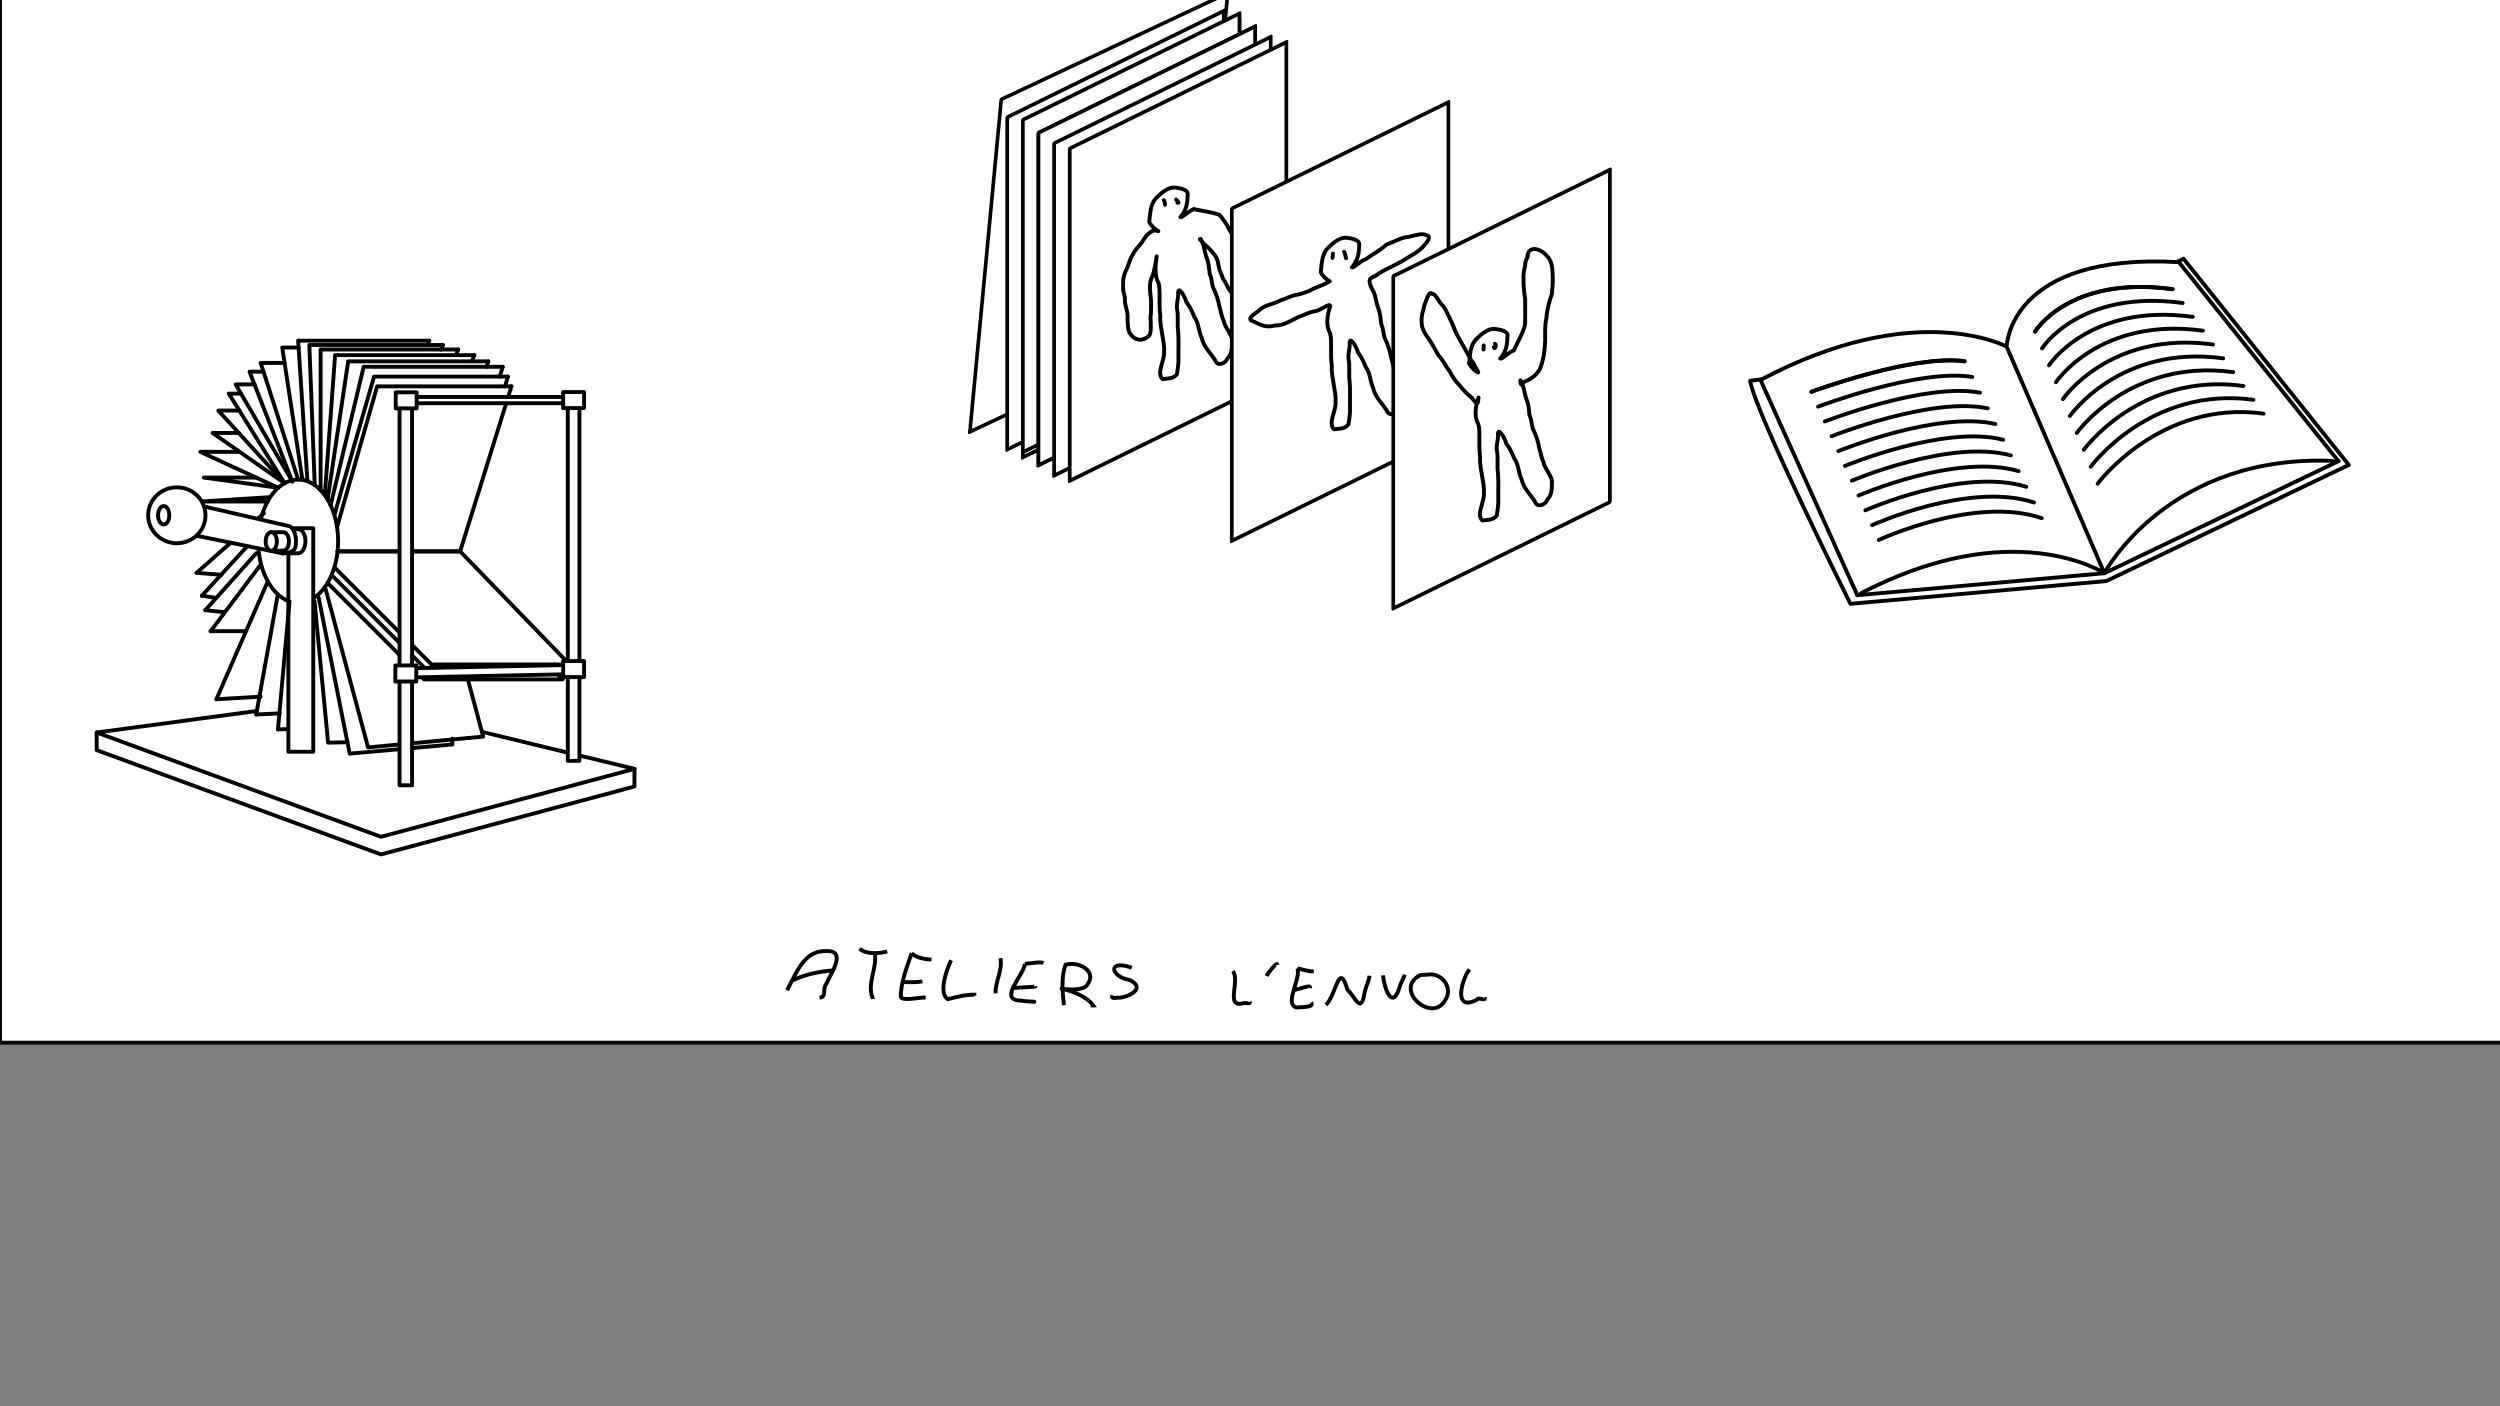 <?xml version="1.0" encoding="UTF-8" standalone="no"?>
<!-- Created with Inkscape (http://www.inkscape.org/) -->

<svg
   width="1920"
   height="1080"
   viewBox="0 0 1920 1080"
   version="1.1"
   id="svg5"
   xml:space="preserve"
   sodipodi:docname="dessins.svg"
   inkscape:version="1.2.2 (b0a8486541, 2022-12-01)"
   xmlns:inkscape="http://www.inkscape.org/namespaces/inkscape"
   xmlns:sodipodi="http://sodipodi.sourceforge.net/DTD/sodipodi-0.dtd"
   xmlns="http://www.w3.org/2000/svg"
   xmlns:svg="http://www.w3.org/2000/svg"><rect x="0" y="0" width="1920" height="1080" fill="#808080" stroke="none"/><sodipodi:namedview
     id="namedview7"
     pagecolor="#505050"
     bordercolor="#eeeeee"
     borderopacity="1"
     inkscape:showpageshadow="0"
     inkscape:pageopacity="0"
     inkscape:pagecheckerboard="0"
     inkscape:deskcolor="#505050"
     inkscape:document-units="px"
     showgrid="false"
     inkscape:zoom="0.73383573"
     inkscape:cx="1062.9082"
     inkscape:cy="278.67272"
     inkscape:window-width="1920"
     inkscape:window-height="1011"
     inkscape:window-x="0"
     inkscape:window-y="32"
     inkscape:window-maximized="1"
     inkscape:current-layer="layer1" /><defs
     id="defs2" /><g
     inkscape:label="Calque 1"
     inkscape:groupmode="layer"
     id="layer1"><rect
       style="font-variation-settings:normal;opacity:1;fill:#ffffff;fill-opacity:1;fill-rule:evenodd;stroke:#000000;stroke-width:3;stroke-linecap:round;stroke-linejoin:round;stroke-miterlimit:20;stroke-dasharray:none;stroke-dashoffset:0;stroke-opacity:1;paint-order:markers fill stroke;stop-color:#000000;stop-opacity:1"
       id="rect5921"
       width="3688.479"
       height="865.008"
       x="-0.004"
       y="-64.233" /><g
       id="g11851"
       inkscape:export-filename="calque.svg"
       inkscape:export-xdpi="2000"
       inkscape:export-ydpi="2000"><rect
         style="font-variation-settings:normal;fill:#ffffff;fill-opacity:1;fill-rule:evenodd;stroke:#000000;stroke-width:3.232;stroke-linecap:round;stroke-linejoin:round;stroke-miterlimit:20;stroke-dasharray:none;stroke-dashoffset:0;stroke-opacity:1;paint-order:markers fill stroke;stop-color:#000000"
         id="rect7472-6-1-8-7-2"
         width="192.185"
         height="256.334"
         x="897.429"
         y="459.581"
         transform="matrix(0.905,-0.425,-0.094,0.996,0,0)" /><rect
         style="font-variation-settings:normal;fill:#ffffff;fill-opacity:1;fill-rule:evenodd;stroke:#000000;stroke-width:3.167;stroke-linecap:round;stroke-linejoin:round;stroke-miterlimit:20;stroke-dasharray:none;stroke-dashoffset:0;stroke-opacity:1;paint-order:markers fill stroke;stop-color:#000000"
         id="rect7472-6-1-8-0"
         width="185.261"
         height="255.208"
         x="861.392"
         y="469.928"
         transform="matrix(0.898,-0.441,0,1,0,0)" /><rect
         style="font-variation-settings:normal;fill:#ffffff;fill-opacity:1;fill-rule:evenodd;stroke:#000000;stroke-width:3.167;stroke-linecap:round;stroke-linejoin:round;stroke-miterlimit:20;stroke-dasharray:none;stroke-dashoffset:0;stroke-opacity:1;paint-order:markers fill stroke;stop-color:#000000"
         id="rect7472-6-1-2"
         width="185.261"
         height="255.208"
         x="874.761"
         y="481.822"
         transform="matrix(0.898,-0.441,0,1,0,0)" /><rect
         style="font-variation-settings:normal;fill:#ffffff;fill-opacity:1;fill-rule:evenodd;stroke:#000000;stroke-width:3.167;stroke-linecap:round;stroke-linejoin:round;stroke-miterlimit:20;stroke-dasharray:none;stroke-dashoffset:0;stroke-opacity:1;paint-order:markers fill stroke;stop-color:#000000"
         id="rect7472-6-1-8-7"
         width="185.261"
         height="255.208"
         x="874.761"
         y="477.822"
         transform="matrix(0.898,-0.441,0,1,0,0)" /><rect
         style="font-variation-settings:normal;fill:#ffffff;fill-opacity:1;fill-rule:evenodd;stroke:#000000;stroke-width:3.167;stroke-linecap:round;stroke-linejoin:round;stroke-miterlimit:20;stroke-dasharray:none;stroke-dashoffset:0;stroke-opacity:1;paint-order:markers fill stroke;stop-color:#000000"
         id="rect7472-6-1-9"
         width="185.261"
         height="255.208"
         x="888.131"
         y="493.715"
         transform="matrix(0.898,-0.441,0,1,0,0)" /><rect
         style="font-variation-settings:normal;fill:#ffffff;fill-opacity:1;fill-rule:evenodd;stroke:#000000;stroke-width:3.167;stroke-linecap:round;stroke-linejoin:round;stroke-miterlimit:20;stroke-dasharray:none;stroke-dashoffset:0;stroke-opacity:1;paint-order:markers fill stroke;stop-color:#000000"
         id="rect7472-6-1-8"
         width="185.261"
         height="255.208"
         x="888.131"
         y="493.715"
         transform="matrix(0.898,-0.441,0,1,0,0)" /><rect
         style="font-variation-settings:normal;fill:#ffffff;fill-opacity:1;fill-rule:evenodd;stroke:#000000;stroke-width:3.167;stroke-linecap:round;stroke-linejoin:round;stroke-miterlimit:20;stroke-dasharray:none;stroke-dashoffset:0;stroke-opacity:1;paint-order:markers fill stroke;stop-color:#000000"
         id="rect7472-6-1"
         width="185.261"
         height="255.208"
         x="901.501"
         y="507.609"
         transform="matrix(0.898,-0.441,0,1,0,0)" /><rect
         style="font-variation-settings:normal;fill:#ffffff;fill-opacity:1;fill-rule:evenodd;stroke:#000000;stroke-width:3.167;stroke-linecap:round;stroke-linejoin:round;stroke-miterlimit:20;stroke-dasharray:none;stroke-dashoffset:0;stroke-opacity:1;paint-order:markers fill stroke;stop-color:#000000"
         id="rect7472-6"
         width="185.261"
         height="255.208"
         x="914.87"
         y="517.502"
         transform="matrix(0.898,-0.441,0,1,0,0)" /><g
         id="g7563"
         transform="translate(-202.488,-29.742)"
         style="stroke-width:3;stroke-dasharray:none;stroke-linejoin:round;stroke-linecap:round"><path
           style="font-variation-settings:normal;fill:none;fill-opacity:1;stroke:#000000;stroke-width:3;stroke-linecap:round;stroke-linejoin:round;stroke-miterlimit:4;stroke-dasharray:none;stroke-dashoffset:0;stroke-opacity:1;stop-color:#000000"
           d="m 1119.503,190.381 c -3.071,0.408 -9.266,7.034 -10.501,6.138 5.014,-5.736 5.432,-11.02 5.667,-17.919 0.01,-2.793 -4.513,-4.244 -9.644,-4.809 -5.131,-0.566 -9.875,3.432 -14.728,8.11 -4.777,5.407 -4.269,12.267 -5.227,18.258 1.664,3.275 4.38,5.661 6.933,7.016"
           id="path7470-0"
           sodipodi:nodetypes="ccczccc" /><path
           style="font-variation-settings:normal;opacity:1;fill:none;fill-opacity:1;stroke:#000000;stroke-width:3;stroke-linecap:round;stroke-linejoin:round;stroke-miterlimit:4;stroke-dasharray:none;stroke-dashoffset:0;stroke-opacity:1;stop-color:#000000;stop-opacity:1"
           d="m 1092.002,207.176 c -3.683,-1.49 -6.363,0.9 -8.847,3.328 -2.122,2.447 -3.49,5.472 -5.663,7.853 -2.468,2.332 -4.207,5.17 -5.725,8.163 -1.924,2.988 -2.356,6.612 -3.971,9.724 -1.549,2.89 -2.496,6.137 -2.753,9.414 0.132,3.047 -0.353,6.164 0.457,9.135 1.362,2.884 0.483,6.244 1.43,9.278 0.201,0.996 0.702,3.553 1.082,4.653 1.012,3.276 0,6.806 0.71,10.119 -0.025,1.469 0.287,4.499 1.2,6.372 1.559,2.457 3.79,4.857 6.767,5.204 3.071,0.883 5.996,-0.91 8.255,-2.717 1.488,-2.31 1.379,-5.024 1.337,-7.646 0.055,-2.205 -0.041,-4.388 -0.243,-6.564 0.723,-4.047 0.4,-8.212 0.471,-12.331 -0.413,-3.132 -0.425,-6.252 -0.865,-9.384 -0.094,-3.241 0.165,-6.867 1.779,-9.64 1.503,-2.846 3.434,-15.535 3.434,-15.535 -1.104,6.99 -1.782,14.858 1.338,20.401 0.823,2.506 0.854,6.201 0.823,10.047 -0.038,5.171 -0.092,10.346 0.576,15.256 -0.364,4.991 0.766,9.445 1.441,14.067 0.655,4.493 1.793,8.632 1.441,13.491 0.727,6.529 -6.203,16.369 -1.153,21.041 3.22,-0.466 8.561,-0.123 11.082,-3.846 0.626,-4.289 1.361,-8.565 1.153,-12.853 -0.141,-6.729 0.313,-13.671 -0.292,-20.228 -0.836,-5.596 0.411,-11.942 -0.891,-17.371 -0.319,-3.626 0.892,-7.135 0.963,-10.437 -0.793,-9.019 5.832,2.287 6.21,5.452 3.282,4.305 4.361,7.286 6.312,11.742 3.368,4.444 3.058,10.879 5.492,15.659 1.456,7.406 7.227,11.956 10.649,17.885 1.494,4.127 7.541,2.437 9.25,-2.062 3.867,-3.889 3.306,-9.231 3.528,-14.362 -1.281,-5.7 -5.754,-9.42 -6.628,-14.826 -1.793,-3.313 -1.89,-6.91 -3.163,-10.456 -0.818,-5.134 -2.636,-9.972 -4.035,-12.861 -2.28,-4.322 -1.278,-7.852 -3.458,-12.424 -0.494,-4.39 -0.557,-7.949 -2.305,-12.127 -1.904,-5.339 -1.713,-9.834 -4.611,-14.451"
           id="path7552"
           sodipodi:nodetypes="ccccccccccccccccccccccsccccccccccccccccccc" /><path
           style="font-variation-settings:normal;opacity:1;fill:none;fill-opacity:1;stroke:#000000;stroke-width:3;stroke-linecap:round;stroke-linejoin:round;stroke-miterlimit:4;stroke-dasharray:none;stroke-dashoffset:0;stroke-opacity:1;stop-color:#000000;stop-opacity:1"
           d="m 1119.503,190.381 c 6.457,1.435 13.12,2.102 19.382,4.303 2.267,2.223 3.858,5.09 5.747,7.648 1.856,3.876 3.977,7.641 6.742,10.953 1.258,2.48 2.866,4.385 3.49,7.059 0.013,3.248 1.467,6.146 2.212,9.234 0.953,3.432 2.064,6.819 2.62,10.339 1.2,3.169 1.056,6.665 2.576,9.735 0.882,2.485 1.349,5.041 1.248,7.683 -0.134,1.604 0.544,3.577 -1.142,4.587 -2.893,2.267 -6.484,0.7 -8.787,-1.674 -2.482,-2.205 -4.581,-4.761 -6.59,-7.417 -2.044,-2.657 -2.855,-6.092 -5.078,-8.628 -0.805,-2.516 -1.917,-4.655 -2.805,-6.947 -0.841,-3.164 -0.993,-6.461 -2.334,-9.483 -1.591,-2.94 -4.009,-5.418 -6.381,-7.695 -1.545,-1.632 -3.911,-3.528 -4.699,-4.7 -0.433,-0.706 -2.792,-2.186 -1.126,-2.038"
           id="path7554" /></g><path
         style="font-variation-settings:normal;vector-effect:none;fill:none;fill-opacity:1;stroke:#000000;stroke-width:3;stroke-linecap:round;stroke-linejoin:round;stroke-miterlimit:4;stroke-dasharray:none;stroke-dashoffset:0;stroke-opacity:1;-inkscape-stroke:none;stop-color:#000000"
         d="m 893.817,153.754 c 0.896,1.04 0.645,2.419 0.943,3.535"
         id="path8400" /><path
         style="font-variation-settings:normal;vector-effect:none;fill:none;fill-opacity:1;stroke:#000000;stroke-width:3;stroke-linecap:round;stroke-linejoin:round;stroke-miterlimit:4;stroke-dasharray:none;stroke-dashoffset:0;stroke-opacity:1;-inkscape-stroke:none;stop-color:#000000"
         d="m 903.198,153.243 c 0.346,0.253 3.275,3.226 1.127,2.42"
         id="path8402" /><g
         id="g8555"
         transform="translate(-20,52)"
         style="stroke-linecap:round;stroke-linejoin:round"><g
           id="g7624-6"
           transform="translate(144.474,-5.873)"
           style="opacity:1;stroke-linecap:round;stroke-linejoin:round"><rect
             style="font-variation-settings:normal;opacity:1;fill:#ffffff;fill-opacity:1;fill-rule:evenodd;stroke:#000000;stroke-width:3.167;stroke-linecap:round;stroke-linejoin:round;stroke-miterlimit:20;stroke-dasharray:none;stroke-dashoffset:0;stroke-opacity:1;paint-order:markers fill stroke;stop-color:#000000;stop-opacity:1"
             id="rect7472-2"
             width="185.261"
             height="255.208"
             x="914.869"
             y="517.502"
             transform="matrix(0.898,-0.441,0,1,0,0)" /><path
             style="font-variation-settings:normal;opacity:1;fill:none;fill-opacity:1;stroke:#000000;stroke-width:3;stroke-linecap:round;stroke-linejoin:round;stroke-miterlimit:4;stroke-dasharray:none;stroke-dashoffset:0;stroke-opacity:1;stop-color:#000000;stop-opacity:1"
             d="m 909.79,136.478 c -5.131,-0.566 -9.875,3.432 -14.728,8.11 -4.777,5.407 -4.269,12.267 -5.227,18.258 1.664,3.275 4.381,5.661 6.933,7.016 -4.887,2.973 -6.414,3.057 -12.781,5.894 -4.496,2.354 -7.057,3.302 -11.92,4.385 -4.718,0.707 -9.129,3.073 -13.712,4.72 -6.098,3.212 -11.58,2.992 -16.211,7.732 -3.482,2.745 -10.48,6.488 -3.391,8.349 4.767,2.563 9.419,4.838 15.922,2.893 6.028,0.404 11.962,-3.628 17.861,-6.393 4.447,-1.562 8.685,-3.984 13.263,-4.629 3.54,-0.176 11.544,-7.133 11.381,-3.645 -2.663,7.106 -3.341,14.974 -0.221,20.518 0.823,2.506 0.854,6.201 0.823,10.047 -0.038,5.171 -0.092,10.346 0.576,15.256 -0.364,4.991 0.766,9.445 1.441,14.067 0.656,4.493 1.793,8.632 1.441,13.491 0.727,6.529 -6.203,16.369 -1.153,21.041 3.22,-0.466 8.561,-0.123 11.082,-3.846 0.626,-4.289 1.362,-8.565 1.153,-12.853 -0.141,-6.729 0.313,-13.671 -0.292,-20.228 -0.835,-5.596 0.411,-11.942 -0.891,-17.371 -0.319,-3.626 0.892,-7.135 0.963,-10.437 -0.793,-9.019 5.832,2.287 6.21,5.452 3.282,4.305 4.361,7.286 6.312,11.742 3.368,4.444 3.058,10.879 5.492,15.659 1.456,7.406 7.227,11.956 10.649,17.885 1.494,4.127 7.541,2.437 9.25,-2.062 3.867,-3.889 3.306,-9.231 3.528,-14.362 -1.281,-5.7 -5.754,-9.42 -6.628,-14.826 -1.793,-3.313 -1.89,-6.91 -3.163,-10.456 -0.818,-5.134 -2.636,-9.972 -4.035,-12.861 -2.28,-4.322 -1.278,-7.852 -3.458,-12.424 -0.494,-4.39 -0.557,-7.949 -2.305,-12.127 -1.904,-5.339 -1.713,-9.834 -4.611,-14.451 -1.569,-3.805 -4.445,-8.302 2.176,-10.037 7.078,-5.472 15.872,-8.173 23.305,-13.122 4.504,-2.805 9.194,-5.044 12.624,-8.511 2.228,-2.535 8.201,-8.49 4.074,-9.696 -4.015,-2.211 -9.409,0.205 -14.295,1.145 -4.831,0.056 -11.407,4.034 -16.822,5.845 -5.251,4.893 -10.522,7.275 -16.138,11.418 -3.071,0.408 -9.266,7.034 -10.501,6.138 5.015,-5.736 5.432,-11.02 5.667,-17.919 0.005,-2.793 -4.513,-4.244 -9.644,-4.809 z"
             id="path7470-6"
             sodipodi:nodetypes="zcccccccccccccccsccccccccccccccccccccccccccccz" /></g><path
           style="font-variation-settings:normal;vector-effect:none;fill:none;fill-opacity:1;stroke:#000000;stroke-width:3;stroke-linecap:round;stroke-linejoin:round;stroke-miterlimit:4;stroke-dasharray:none;stroke-dashoffset:0;stroke-opacity:1;-inkscape-stroke:none;stop-color:#000000"
           d="m 1043.68,142.763 c -0.095,0.556 -0.303,2.776 -0.312,3.331"
           id="path8404" /><path
           style="font-variation-settings:normal;vector-effect:none;fill:none;fill-opacity:1;stroke:#000000;stroke-width:3;stroke-linecap:round;stroke-linejoin:round;stroke-miterlimit:4;stroke-dasharray:none;stroke-dashoffset:0;stroke-opacity:1;-inkscape-stroke:none;stop-color:#000000"
           d="m 1052.262,141.394 c 0.675,0.334 1.669,6.781 1.558,4.7"
           id="path8406" /></g><g
         id="g8563"
         transform="translate(-40,104)"
         style="stroke-linecap:round;stroke-linejoin:round"><g
           id="g7613"
           transform="translate(-166.309,-5.585)"
           style="opacity:1;stroke-linecap:round;stroke-linejoin:round"><rect
             style="font-variation-settings:normal;opacity:1;fill:#ffffff;fill-opacity:1;fill-rule:evenodd;stroke:#000000;stroke-width:3.167;stroke-linecap:round;stroke-linejoin:round;stroke-miterlimit:20;stroke-dasharray:none;stroke-dashoffset:0;stroke-opacity:1;paint-order:markers fill stroke;stop-color:#000000"
             id="rect7472-0"
             width="185.261"
             height="255.208"
             x="1421.303"
             y="740.449"
             transform="matrix(0.898,-0.441,0,1,0,0)" /><path
             style="font-variation-settings:normal;fill:none;fill-opacity:1;stroke:#000000;stroke-width:3;stroke-linecap:round;stroke-linejoin:round;stroke-miterlimit:4;stroke-dasharray:none;stroke-dashoffset:0;stroke-opacity:1;stop-color:#000000"
             d="m 1341.459,187.602 c -2.552,-1.355 -5.269,-3.741 -6.933,-7.016 0.958,-5.991 0.45,-12.851 5.227,-18.258 4.853,-4.679 9.597,-8.676 14.728,-8.11 5.131,0.566 9.654,2.016 9.644,4.809 -0.235,6.899 -0.653,12.183 -5.667,17.919 1.235,0.896 7.431,-5.73 10.501,-6.138 2.806,-6.83 7.266,-13.165 8.633,-20.475 0.182,-6.284 -0.015,-12.582 0.053,-18.869 -0.783,-5.167 -1.337,-10.285 -1.292,-15.548 -0.177,-3.572 0.314,-6.915 1.292,-10.289 -0.549,-3.45 3.327,-8.461 1.739,-7.959 1.793,-8.356 11.072,-4.283 14.817,0.331 4.425,4.106 4.447,10.903 4.605,16.553 0.235,4.327 -0.334,8.528 -0.641,12.768 -1.993,5.957 -3.884,12.178 -4.197,18.679 -1.374,5.478 -0.92,11.265 -0.949,16.956 -0.248,7.062 -1.079,13.946 -3.47,20.546 -2.048,5.653 -7.607,9.418 -12.861,11.451 -2.671,2.984 -2.486,2.237 -2.654,-1.186"
             id="path7470-0-3"
             sodipodi:nodetypes="ccczcccccccccccccscc" /><path
             style="font-variation-settings:normal;opacity:1;fill:none;fill-opacity:1;stroke:#000000;stroke-width:3;stroke-linecap:round;stroke-linejoin:round;stroke-miterlimit:4;stroke-dasharray:none;stroke-dashoffset:0;stroke-opacity:1;stop-color:#000000;stop-opacity:1"
             d="m 1341.609,187.513 c -0.964,-1.808 -4.527,-8.497 -4.107,-7.791 1.436,2.451 1.896,4.255 0.064,1.028 -2.815,-5.161 -5.514,-10.298 -8.443,-15.209 -2.472,-4.3 -5.049,-8.656 -6.897,-14.059 -1.071,-2.988 -2.428,-4.625 -2.736,-6.057 -1.392,-2.109 -2.904,-6.937 -5.404,-9.384 -2.695,-2.251 -5.199,-9.083 -7.896,-8.747 -2.775,-3.643 -5.272,8.327 -5.723,7.872 -0.876,4.598 -2.755,8.577 -2.363,13.524 -0.083,6.031 3.389,9.965 5.796,13.649 2.667,3.511 4.612,8.198 7.131,12.051 3.342,3.521 5.846,8.893 8.876,12.787 1.987,4.11 4.785,7.777 7.377,10.372 2.773,3.692 5.968,6.777 9.364,9.559 1.629,1.703 5.044,7.856 5.011,0.893 l 0.205,-1.101 c -2.654,7.115 -3.333,14.983 -0.213,20.526 0.823,2.506 0.854,6.201 0.823,10.047 -0.038,5.171 -0.092,10.346 0.576,15.256 -0.364,4.991 0.766,9.445 1.441,14.067 0.655,4.493 1.793,8.632 1.441,13.491 0.727,6.529 -6.203,16.369 -1.153,21.041 3.22,-0.466 8.561,-0.123 11.082,-3.846 0.626,-4.289 1.361,-8.565 1.153,-12.853 -0.141,-6.729 0.313,-13.671 -0.292,-20.228 -0.836,-5.596 0.411,-11.942 -0.891,-17.371 -0.319,-3.626 0.892,-7.135 0.963,-10.437 -0.793,-9.019 5.832,2.287 6.21,5.452 3.282,4.306 4.361,7.286 6.312,11.742 3.368,4.444 3.058,10.879 5.492,15.659 1.456,7.406 7.227,11.956 10.649,17.885 1.494,4.127 7.541,2.437 9.25,-2.062 3.867,-3.889 3.306,-9.231 3.528,-14.362 -1.281,-5.7 -5.754,-9.42 -6.628,-14.826 -1.793,-3.313 -1.89,-6.91 -3.163,-10.456 -0.818,-5.134 -2.636,-9.972 -4.035,-12.861 -2.28,-4.322 -1.278,-7.852 -3.458,-12.424 -0.494,-4.39 -0.557,-7.949 -2.305,-12.127 -1.904,-5.339 -1.713,-9.834 -4.611,-14.451"
             id="path7556"
             sodipodi:nodetypes="ccccccccccccccccccccsccccccccccccccccccc" /></g><path
           style="font-variation-settings:normal;vector-effect:none;fill:none;fill-opacity:1;stroke:#000000;stroke-width:3;stroke-linecap:round;stroke-linejoin:round;stroke-miterlimit:4;stroke-dasharray:none;stroke-dashoffset:0;stroke-opacity:1;-inkscape-stroke:none;stop-color:#000000"
           d="m 1179.516,161.27 c -0.051,0.518 -0.164,2.59 -0.17,3.109"
           id="path8408" /><path
           style="font-variation-settings:normal;vector-effect:none;fill:none;fill-opacity:1;stroke:#000000;stroke-width:3;stroke-linecap:round;stroke-linejoin:round;stroke-miterlimit:4;stroke-dasharray:none;stroke-dashoffset:0;stroke-opacity:1;-inkscape-stroke:none;stop-color:#000000"
           d="m 1188.149,159.967 c 1.479,0.728 -0.247,5.107 -0.881,2.73"
           id="path8410" /></g></g><g
       id="g11822"
       inkscape:export-filename="muto.svg"
       inkscape:export-xdpi="2000"
       inkscape:export-ydpi="2000"><path
         style="font-variation-settings:normal;fill:#ffffff;fill-opacity:1;stroke:#000000;stroke-width:3;stroke-linecap:round;stroke-linejoin:round;stroke-miterlimit:4;stroke-dasharray:none;stroke-dashoffset:0;stroke-opacity:1;paint-order:markers fill stroke;stop-color:#000000"
         d="m 74.258,562.563 v 13.543 l 218.326,80.099 194.69,-52.167 v -13.543"
         id="path4299-2"
         sodipodi:nodetypes="ccccc" /><path
         style="font-variation-settings:normal;opacity:1;fill:#ffffff;fill-opacity:1;stroke:#000000;stroke-width:3;stroke-linecap:round;stroke-linejoin:round;stroke-miterlimit:4;stroke-dasharray:none;stroke-dashoffset:0;stroke-opacity:1;paint-order:markers fill stroke;stop-color:#000000;stop-opacity:1"
         d="M 197.252,546.026 74.258,562.563 292.585,642.662 487.274,590.495 370.101,562.039"
         id="path4299"
         sodipodi:nodetypes="ccccc" /><ellipse
         style="font-variation-settings:normal;opacity:1;fill:none;fill-opacity:1;fill-rule:evenodd;stroke:#000000;stroke-width:3;stroke-linecap:round;stroke-linejoin:round;stroke-miterlimit:4;stroke-dasharray:none;stroke-dashoffset:0;stroke-opacity:1;paint-order:markers fill stroke;stop-color:#000000;stop-opacity:1"
         id="path417"
         cx="228.974"
         cy="415.652"
         rx="30.709"
         ry="47.367" /><path
         style="font-variation-settings:normal;opacity:1;fill:none;fill-opacity:1;stroke:#000000;stroke-width:3;stroke-linecap:round;stroke-linejoin:round;stroke-miterlimit:4;stroke-dasharray:none;stroke-dashoffset:0;stroke-opacity:1;paint-order:markers fill stroke;stop-color:#000000;stop-opacity:1"
         d="M 258.864,404.786 289.636,296.721 H 392.793"
         id="path419" /><path
         style="font-variation-settings:normal;opacity:1;fill:none;fill-opacity:1;stroke:#000000;stroke-width:3;stroke-linecap:round;stroke-linejoin:round;stroke-miterlimit:4;stroke-dasharray:none;stroke-dashoffset:0;stroke-opacity:1;paint-order:markers fill stroke;stop-color:#000000;stop-opacity:1"
         d="m 257.364,394.246 c 0,-1.87 29.925,-105.02 29.925,-105.02 h 102.75"
         id="path3155" /><path
         style="font-variation-settings:normal;opacity:1;fill:none;fill-opacity:1;stroke:#000000;stroke-width:3;stroke-linecap:round;stroke-linejoin:round;stroke-miterlimit:4;stroke-dasharray:none;stroke-dashoffset:0;stroke-opacity:1;paint-order:markers fill stroke;stop-color:#000000;stop-opacity:1"
         d="M 253.919,388.025 279.291,281.711 h 106.764"
         id="path3157" /><path
         style="font-variation-settings:normal;opacity:1;fill:none;fill-opacity:1;stroke:#000000;stroke-width:3;stroke-linecap:round;stroke-linejoin:round;stroke-miterlimit:4;stroke-dasharray:none;stroke-dashoffset:0;stroke-opacity:1;paint-order:markers fill stroke;stop-color:#000000;stop-opacity:1"
         d="m 249.45,380.35 7.915,-107.612 h 106.895"
         id="path3159" /><path
         style="font-variation-settings:normal;opacity:1;fill:none;fill-opacity:1;stroke:#000000;stroke-width:3;stroke-linecap:round;stroke-linejoin:round;stroke-miterlimit:4;stroke-dasharray:none;stroke-dashoffset:0;stroke-opacity:1;paint-order:markers fill stroke;stop-color:#000000;stop-opacity:1"
         d="M 251.61,383.643 267.386,277.522 H 375.013"
         id="path3161" /><path
         style="font-variation-settings:normal;opacity:1;fill:none;fill-opacity:1;stroke:#000000;stroke-width:3;stroke-linecap:round;stroke-linejoin:round;stroke-miterlimit:4;stroke-dasharray:none;stroke-dashoffset:0;stroke-opacity:1;paint-order:markers fill stroke;stop-color:#000000;stop-opacity:1"
         d="M 246.233,376.473 V 268.414 h 105.663"
         id="path3163" /><path
         style="font-variation-settings:normal;opacity:1;fill:none;fill-opacity:1;stroke:#000000;stroke-width:3;stroke-linecap:round;stroke-linejoin:round;stroke-miterlimit:4;stroke-dasharray:none;stroke-dashoffset:0;stroke-opacity:1;paint-order:markers fill stroke;stop-color:#000000;stop-opacity:1"
         d="M 241.715,372.554 237.571,264.965 H 340.102"
         id="path3165" /><path
         style="font-variation-settings:normal;opacity:1;fill:none;fill-opacity:1;stroke:#000000;stroke-width:3;stroke-linecap:round;stroke-linejoin:round;stroke-miterlimit:4;stroke-dasharray:none;stroke-dashoffset:0;stroke-opacity:1;paint-order:markers fill stroke;stop-color:#000000;stop-opacity:1"
         d="m 236.071,369.019 -7.097,-107.394 h 100.664"
         id="path3167" /><path
         style="font-variation-settings:normal;opacity:1;fill:none;fill-opacity:1;stroke:#000000;stroke-width:3;stroke-linecap:round;stroke-linejoin:round;stroke-miterlimit:4;stroke-dasharray:none;stroke-dashoffset:0;stroke-opacity:1;paint-order:markers fill stroke;stop-color:#000000;stop-opacity:1"
         d="M 232.28,368.56 216.755,266.914 h 12.569"
         id="path3169" /><path
         style="font-variation-settings:normal;opacity:1;fill:none;fill-opacity:1;stroke:#000000;stroke-width:3;stroke-linecap:round;stroke-linejoin:round;stroke-miterlimit:4;stroke-dasharray:none;stroke-dashoffset:0;stroke-opacity:1;paint-order:markers fill stroke;stop-color:#000000;stop-opacity:1"
         d="M 228.974,368.285 200.199,278.721 h 18.359"
         id="path3171" /><path
         style="font-variation-settings:normal;opacity:1;fill:none;fill-opacity:1;stroke:#000000;stroke-width:3;stroke-linecap:round;stroke-linejoin:round;stroke-miterlimit:4;stroke-dasharray:none;stroke-dashoffset:0;stroke-opacity:1;paint-order:markers fill stroke;stop-color:#000000;stop-opacity:1"
         d="M 224.517,369.785 191.645,285.476 H 202.37"
         id="path3173" /><path
         style="font-variation-settings:normal;opacity:1;fill:none;fill-opacity:1;stroke:#000000;stroke-width:3;stroke-linecap:round;stroke-linejoin:round;stroke-miterlimit:4;stroke-dasharray:none;stroke-dashoffset:0;stroke-opacity:1;paint-order:markers fill stroke;stop-color:#000000;stop-opacity:1"
         d="M 224.517,369.785 180.96,295.221 h 14.485"
         id="path3175" /><path
         style="font-variation-settings:normal;opacity:1;fill:none;fill-opacity:1;stroke:#000000;stroke-width:3;stroke-linecap:round;stroke-linejoin:round;stroke-miterlimit:4;stroke-dasharray:none;stroke-dashoffset:0;stroke-opacity:1;paint-order:markers fill stroke;stop-color:#000000;stop-opacity:1"
         d="m 218.564,371.09 -42.864,-68.809 h 9.385"
         id="path3177" /><path
         style="font-variation-settings:normal;opacity:1;fill:none;fill-opacity:1;stroke:#000000;stroke-width:3;stroke-linecap:round;stroke-linejoin:round;stroke-miterlimit:4;stroke-dasharray:none;stroke-dashoffset:0;stroke-opacity:1;paint-order:markers fill stroke;stop-color:#000000;stop-opacity:1"
         d="m 218.564,371.09 -50.897,-55.768 h 16.156"
         id="path3179" /><path
         style="font-variation-settings:normal;opacity:1;fill:none;fill-opacity:1;stroke:#000000;stroke-width:3;stroke-linecap:round;stroke-linejoin:round;stroke-miterlimit:4;stroke-dasharray:none;stroke-dashoffset:0;stroke-opacity:1;paint-order:markers fill stroke;stop-color:#000000;stop-opacity:1"
         d="m 218.564,371.09 -55.289,-38.587 h 20.072"
         id="path3181" /><path
         style="font-variation-settings:normal;opacity:1;fill:none;fill-opacity:1;stroke:#000000;stroke-width:3;stroke-linecap:round;stroke-linejoin:round;stroke-miterlimit:4;stroke-dasharray:none;stroke-dashoffset:0;stroke-opacity:1;paint-order:markers fill stroke;stop-color:#000000;stop-opacity:1"
         d="M 213.655,374.6 153.817,347.006 H 184.055"
         id="path3183" /><path
         style="font-variation-settings:normal;opacity:1;fill:none;fill-opacity:1;stroke:#000000;stroke-width:3;stroke-linecap:round;stroke-linejoin:round;stroke-miterlimit:4;stroke-dasharray:none;stroke-dashoffset:0;stroke-opacity:1;paint-order:markers fill stroke;stop-color:#000000;stop-opacity:1"
         d="m 213.655,374.6 -57.11,-7.815 h 40.163"
         id="path3185" /><path
         style="font-variation-settings:normal;opacity:1;fill:none;fill-opacity:1;stroke:#000000;stroke-width:3;stroke-linecap:round;stroke-linejoin:round;stroke-miterlimit:4;stroke-dasharray:none;stroke-dashoffset:0;stroke-opacity:1;paint-order:markers fill stroke;stop-color:#000000;stop-opacity:1"
         d="m 206.745,381.85 -51.698,3.293 h 50.437"
         id="path3187" /><path
         style="font-variation-settings:normal;opacity:1;fill:none;fill-opacity:1;stroke:#000000;stroke-width:3;stroke-linecap:round;stroke-linejoin:round;stroke-miterlimit:4;stroke-dasharray:none;stroke-dashoffset:0;stroke-opacity:1;paint-order:markers fill stroke;stop-color:#000000;stop-opacity:1"
         d="m 257.364,436.269 74.055,74.055 h 106.045 l -84.07,-86.875 h -94.131"
         id="path3189" /><path
         style="font-variation-settings:normal;opacity:1;fill:none;fill-opacity:1;stroke:#000000;stroke-width:3;stroke-linecap:round;stroke-linejoin:round;stroke-miterlimit:4;stroke-dasharray:none;stroke-dashoffset:0;stroke-opacity:1;paint-order:markers fill stroke;stop-color:#000000;stop-opacity:1"
         d="m 255.864,442.759 72.97,72.97 h 99.867 l -3.12,-5.404"
         id="path3191" /><path
         style="font-variation-settings:normal;opacity:1;fill:none;fill-opacity:1;stroke:#000000;stroke-width:3;stroke-linecap:round;stroke-linejoin:round;stroke-miterlimit:4;stroke-dasharray:none;stroke-dashoffset:0;stroke-opacity:1;paint-order:markers fill stroke;stop-color:#000000;stop-opacity:1"
         d="m 251.582,447.709 74.076,74.076 h 106.479 l -6.056,-6.056"
         id="path3193" /><path
         style="font-variation-settings:normal;opacity:1;fill:none;fill-opacity:1;stroke:#000000;stroke-width:3;stroke-linecap:round;stroke-linejoin:round;stroke-miterlimit:4;stroke-dasharray:none;stroke-dashoffset:0;stroke-opacity:1;paint-order:markers fill stroke;stop-color:#000000;stop-opacity:1"
         d="m 250.082,452.407 32.579,121.586 88.42,-8.298 -11.766,-43.911"
         id="path3195" /><path
         style="font-variation-settings:normal;opacity:1;fill:none;fill-opacity:1;stroke:#000000;stroke-width:3;stroke-linecap:round;stroke-linejoin:round;stroke-miterlimit:4;stroke-dasharray:none;stroke-dashoffset:0;stroke-opacity:1;paint-order:markers fill stroke;stop-color:#000000;stop-opacity:1"
         d="m 244.733,459.003 23.819,119.78 78.863,-7.044 v -4.455"
         id="path3197" /><path
         style="font-variation-settings:normal;opacity:1;fill:none;fill-opacity:1;stroke:#000000;stroke-width:3;stroke-linecap:round;stroke-linejoin:round;stroke-miterlimit:4;stroke-dasharray:none;stroke-dashoffset:0;stroke-opacity:1;paint-order:markers fill stroke;stop-color:#000000;stop-opacity:1"
         d="M 392.793,296.721 353.395,423.45 H 259.265"
         id="path3199" /><path
         style="font-variation-settings:normal;opacity:1;fill:none;fill-opacity:1;stroke:#000000;stroke-width:3;stroke-linecap:round;stroke-linejoin:round;stroke-miterlimit:4;stroke-dasharray:none;stroke-dashoffset:0;stroke-opacity:1;paint-order:markers fill stroke;stop-color:#000000;stop-opacity:1"
         d="m 390.04,289.226 -2.138,7.495"
         id="path3201" /><path
         style="font-variation-settings:normal;opacity:1;fill:none;fill-opacity:1;stroke:#000000;stroke-width:3;stroke-linecap:round;stroke-linejoin:round;stroke-miterlimit:4;stroke-dasharray:none;stroke-dashoffset:0;stroke-opacity:1;paint-order:markers fill stroke;stop-color:#000000;stop-opacity:1"
         d="m 386.056,281.711 -2.235,7.515"
         id="path3203" /><path
         style="font-variation-settings:normal;opacity:1;fill:none;fill-opacity:1;stroke:#000000;stroke-width:3;stroke-linecap:round;stroke-linejoin:round;stroke-miterlimit:4;stroke-dasharray:none;stroke-dashoffset:0;stroke-opacity:1;paint-order:markers fill stroke;stop-color:#000000;stop-opacity:1"
         d="m 375.013,277.522 -1.231,4.189"
         id="path3205" /><path
         style="font-variation-settings:normal;opacity:1;fill:none;fill-opacity:1;stroke:#000000;stroke-width:3;stroke-linecap:round;stroke-linejoin:round;stroke-miterlimit:4;stroke-dasharray:none;stroke-dashoffset:0;stroke-opacity:1;paint-order:markers fill stroke;stop-color:#000000;stop-opacity:1"
         d="m 364.259,272.738 -1.923,4.784"
         id="path3207" /><path
         style="font-variation-settings:normal;opacity:1;fill:none;fill-opacity:1;stroke:#000000;stroke-width:3;stroke-linecap:round;stroke-linejoin:round;stroke-miterlimit:4;stroke-dasharray:none;stroke-dashoffset:0;stroke-opacity:1;paint-order:markers fill stroke;stop-color:#000000;stop-opacity:1"
         d="m 351.895,268.414 -1.923,4.325"
         id="path3209" /><path
         style="font-variation-settings:normal;opacity:1;fill:none;fill-opacity:1;stroke:#000000;stroke-width:3;stroke-linecap:round;stroke-linejoin:round;stroke-miterlimit:4;stroke-dasharray:none;stroke-dashoffset:0;stroke-opacity:1;paint-order:markers fill stroke;stop-color:#000000;stop-opacity:1"
         d="m 340.102,264.965 -1.299,3.449"
         id="path3211" /><path
         style="font-variation-settings:normal;opacity:1;fill:none;fill-opacity:1;stroke:#000000;stroke-width:3;stroke-linecap:round;stroke-linejoin:round;stroke-miterlimit:4;stroke-dasharray:none;stroke-dashoffset:0;stroke-opacity:1;paint-order:markers fill stroke;stop-color:#000000;stop-opacity:1"
         d="m 329.639,261.625 -1.168,3.34"
         id="path3213" /><rect
         style="font-variation-settings:normal;opacity:1;fill:#ffffff;fill-opacity:1;fill-rule:evenodd;stroke:#000000;stroke-width:3;stroke-linecap:round;stroke-linejoin:round;stroke-miterlimit:20;stroke-dasharray:none;stroke-dashoffset:0;stroke-opacity:1;paint-order:markers fill stroke;stop-color:#000000;stop-opacity:1"
         id="rect4216"
         width="9.607"
         height="298.239"
         x="306.854"
         y="304.858" /><rect
         style="font-variation-settings:normal;opacity:1;fill:#ffffff;fill-opacity:1;fill-rule:evenodd;stroke:#000000;stroke-width:3;stroke-linecap:round;stroke-linejoin:round;stroke-miterlimit:20;stroke-dasharray:none;stroke-dashoffset:0;stroke-opacity:1;paint-order:markers fill stroke;stop-color:#000000;stop-opacity:1"
         id="rect4220"
         width="128.555"
         height="4.815"
         x="316.462"
         y="304.858" /><rect
         style="font-variation-settings:normal;opacity:1;fill:#ffffff;fill-opacity:1;fill-rule:evenodd;stroke:#000000;stroke-width:3;stroke-linecap:round;stroke-linejoin:round;stroke-miterlimit:20;stroke-dasharray:none;stroke-dashoffset:0;stroke-opacity:1;paint-order:markers fill stroke;stop-color:#000000;stop-opacity:1"
         id="rect4218"
         width="8.955"
         height="279.481"
         x="436.063"
         y="304.858" /><rect
         style="font-variation-settings:normal;opacity:1;fill:#ffffff;fill-opacity:1;fill-rule:evenodd;stroke:#000000;stroke-width:3;stroke-linecap:round;stroke-linejoin:round;stroke-miterlimit:20;stroke-dasharray:none;stroke-dashoffset:0;stroke-opacity:1;paint-order:markers fill stroke;stop-color:#000000;stop-opacity:1"
         id="rect4222"
         width="140.195"
         height="7.069"
         x="305.925"
         y="519.871"
         transform="matrix(1,-0.021,0,1,0,0)" /><rect
         style="font-variation-settings:normal;opacity:1;fill:#ffffff;fill-opacity:1;fill-rule:evenodd;stroke:#000000;stroke-width:3;stroke-linecap:round;stroke-linejoin:round;stroke-miterlimit:20;stroke-dasharray:none;stroke-dashoffset:0;stroke-opacity:1;paint-order:markers fill stroke;stop-color:#000000;stop-opacity:1"
         id="rect4224"
         width="16.064"
         height="12.335"
         x="303.923"
         y="301.298" /><rect
         style="font-variation-settings:normal;opacity:1;fill:#ffffff;fill-opacity:1;fill-rule:evenodd;stroke:#000000;stroke-width:3;stroke-linecap:round;stroke-linejoin:round;stroke-miterlimit:20;stroke-dasharray:none;stroke-dashoffset:0;stroke-opacity:1;paint-order:markers fill stroke;stop-color:#000000"
         id="rect4224-7"
         width="16.064"
         height="12.335"
         x="432.508"
         y="301.098" /><rect
         style="font-variation-settings:normal;opacity:1;fill:#ffffff;fill-opacity:1;fill-rule:evenodd;stroke:#000000;stroke-width:3;stroke-linecap:round;stroke-linejoin:round;stroke-miterlimit:20;stroke-dasharray:none;stroke-dashoffset:0;stroke-opacity:1;paint-order:markers fill stroke;stop-color:#000000"
         id="rect4224-5"
         width="16.064"
         height="12.335"
         x="303.626"
         y="511.061" /><rect
         style="font-variation-settings:normal;opacity:1;fill:#ffffff;fill-opacity:1;fill-rule:evenodd;stroke:#000000;stroke-width:3;stroke-linecap:round;stroke-linejoin:round;stroke-miterlimit:20;stroke-dasharray:none;stroke-dashoffset:0;stroke-opacity:1;paint-order:markers fill stroke;stop-color:#000000"
         id="rect4224-7-3"
         width="16.064"
         height="12.335"
         x="432.508"
         y="507.672" /><rect
         style="font-variation-settings:normal;opacity:1;fill:#ffffff;fill-opacity:1;fill-rule:evenodd;stroke:#000000;stroke-width:3;stroke-linecap:round;stroke-linejoin:round;stroke-miterlimit:20;stroke-dasharray:none;stroke-dashoffset:0;stroke-opacity:1;paint-order:markers fill stroke;stop-color:#000000;stop-opacity:1"
         id="rect4297"
         width="19.097"
         height="171.678"
         x="221.474"
         y="405.66" /><path
         id="path417-3"
         style="opacity:1;fill:#ffffff;fill-rule:evenodd;stroke:#000000;stroke-width:3;stroke-linecap:round;stroke-linejoin:round;stroke-dasharray:none;paint-order:markers fill stroke;stop-color:#000000"
         d="m 216.974,406.385 h 12 c 3.091,-1e-5 5.597,4.149 5.597,9.267 0,5.118 -2.506,9.267 -5.597,9.267 h -12"
         sodipodi:nodetypes="ccscc" /><ellipse
         style="font-variation-settings:normal;opacity:1;fill:#ffffff;fill-opacity:1;fill-rule:evenodd;stroke:#000000;stroke-width:3;stroke-linecap:round;stroke-linejoin:round;stroke-miterlimit:4;stroke-dasharray:none;stroke-dashoffset:0;stroke-opacity:1;paint-order:markers fill stroke;stop-color:#000000"
         id="path417-3-6"
         cx="216.974"
         cy="415.652"
         rx="5.597"
         ry="9.267" /><path
         style="font-variation-settings:normal;opacity:1;fill:none;fill-opacity:1;stroke:#000000;stroke-width:3;stroke-linecap:round;stroke-linejoin:round;stroke-miterlimit:4;stroke-dasharray:none;stroke-dashoffset:0;stroke-opacity:1;paint-order:markers fill stroke;stop-color:#000000;stop-opacity:1"
         d="m 202.739,394.136 -51.739,45.805"
         id="path5754" /><path
         style="font-variation-settings:normal;opacity:1;fill:none;fill-opacity:1;stroke:#000000;stroke-width:3;stroke-linecap:round;stroke-linejoin:round;stroke-miterlimit:4;stroke-dasharray:none;stroke-dashoffset:0;stroke-opacity:1;paint-order:markers fill stroke;stop-color:#000000;stop-opacity:1"
         d="m 198.699,409.888 -43.653,47.614"
         id="path5756" /><path
         style="font-variation-settings:normal;opacity:1;fill:none;fill-opacity:1;stroke:#000000;stroke-width:3;stroke-linecap:round;stroke-linejoin:round;stroke-miterlimit:4;stroke-dasharray:none;stroke-dashoffset:0;stroke-opacity:1;paint-order:markers fill stroke;stop-color:#000000;stop-opacity:1"
         d="m 200.199,433.696 -38.424,51.051"
         id="path5758" /><path
         style="font-variation-settings:normal;opacity:1;fill:none;fill-opacity:1;stroke:#000000;stroke-width:3;stroke-linecap:round;stroke-linejoin:round;stroke-miterlimit:4;stroke-dasharray:none;stroke-dashoffset:0;stroke-opacity:1;paint-order:markers fill stroke;stop-color:#000000;stop-opacity:1"
         d="m 196.765,424.95 -39.091,43.668"
         id="path5760" /><path
         style="font-variation-settings:normal;opacity:1;fill:none;fill-opacity:1;stroke:#000000;stroke-width:3;stroke-linecap:round;stroke-linejoin:round;stroke-miterlimit:4;stroke-dasharray:none;stroke-dashoffset:0;stroke-opacity:1;paint-order:markers fill stroke;stop-color:#000000;stop-opacity:1"
         d="m 205.545,446.784 -39.378,90.25"
         id="path5762" /><path
         style="font-variation-settings:normal;opacity:1;fill:none;fill-opacity:1;stroke:#000000;stroke-width:3;stroke-linecap:round;stroke-linejoin:round;stroke-miterlimit:4;stroke-dasharray:none;stroke-dashoffset:0;stroke-opacity:1;paint-order:markers fill stroke;stop-color:#000000;stop-opacity:1"
         d="m 213.203,457.503 -16.437,91.225"
         id="path5764" /><path
         style="font-variation-settings:normal;opacity:1;fill:none;fill-opacity:1;stroke:#000000;stroke-width:3;stroke-linecap:round;stroke-linejoin:round;stroke-miterlimit:4;stroke-dasharray:none;stroke-dashoffset:0;stroke-opacity:1;paint-order:markers fill stroke;stop-color:#000000;stop-opacity:1"
         d="M 222.351,461.904 213.459,560.156"
         id="path5766" /><path
         style="font-variation-settings:normal;opacity:1;fill:none;fill-opacity:1;stroke:#000000;stroke-width:3;stroke-linecap:round;stroke-linejoin:round;stroke-miterlimit:4;stroke-dasharray:none;stroke-dashoffset:0;stroke-opacity:1;paint-order:markers fill stroke;stop-color:#000000;stop-opacity:1"
         d="m 241.571,461.774 10.395,108.579 14.844,-0.325"
         id="path5768" /><path
         style="font-variation-settings:normal;opacity:1;fill:none;fill-opacity:1;stroke:#000000;stroke-width:3;stroke-linecap:round;stroke-linejoin:round;stroke-miterlimit:4;stroke-dasharray:none;stroke-dashoffset:0;stroke-opacity:1;paint-order:markers fill stroke;stop-color:#000000;stop-opacity:1"
         d="m 213.459,560.156 7.015,-0.168"
         id="path5770" /><path
         style="font-variation-settings:normal;opacity:1;fill:none;fill-opacity:1;stroke:#000000;stroke-width:3;stroke-linecap:round;stroke-linejoin:round;stroke-miterlimit:4;stroke-dasharray:none;stroke-dashoffset:0;stroke-opacity:1;paint-order:markers fill stroke;stop-color:#000000;stop-opacity:1"
         d="m 196.765,548.728 17.937,-0.853"
         id="path5772" /><path
         style="font-variation-settings:normal;opacity:1;fill:none;fill-opacity:1;stroke:#000000;stroke-width:3;stroke-linecap:round;stroke-linejoin:round;stroke-miterlimit:4;stroke-dasharray:none;stroke-dashoffset:0;stroke-opacity:1;paint-order:markers fill stroke;stop-color:#000000;stop-opacity:1"
         d="m 166.167,537.033 34.032,-1.992"
         id="path5774" /><path
         style="font-variation-settings:normal;opacity:1;fill:none;fill-opacity:1;stroke:#000000;stroke-width:3;stroke-linecap:round;stroke-linejoin:round;stroke-miterlimit:4;stroke-dasharray:none;stroke-dashoffset:0;stroke-opacity:1;paint-order:markers fill stroke;stop-color:#000000;stop-opacity:1"
         d="m 161.776,484.747 h 26.35"
         id="path5795" /><path
         style="font-variation-settings:normal;opacity:1;fill:none;fill-opacity:1;stroke:#000000;stroke-width:3;stroke-linecap:round;stroke-linejoin:round;stroke-miterlimit:4;stroke-dasharray:none;stroke-dashoffset:0;stroke-opacity:1;paint-order:markers fill stroke;stop-color:#000000;stop-opacity:1"
         d="m 157.675,468.618 14.409,1.5"
         id="path5797" /><path
         style="font-variation-settings:normal;opacity:1;fill:none;fill-opacity:1;stroke:#000000;stroke-width:3;stroke-linecap:round;stroke-linejoin:round;stroke-miterlimit:4;stroke-dasharray:none;stroke-dashoffset:0;stroke-opacity:1;paint-order:markers fill stroke;stop-color:#000000;stop-opacity:1"
         d="m 155.047,457.503 9.832,1.5"
         id="path5799" /><path
         style="font-variation-settings:normal;opacity:1;fill:none;fill-opacity:1;stroke:#000000;stroke-width:3;stroke-linecap:round;stroke-linejoin:round;stroke-miterlimit:4;stroke-dasharray:none;stroke-dashoffset:0;stroke-opacity:1;paint-order:markers fill stroke;stop-color:#000000;stop-opacity:1"
         d="m 151,439.941 19.105,1.5"
         id="path5801" /><path
         id="path417-3-6-5"
         style="opacity:1;fill:#ffffff;fill-rule:evenodd;stroke:#000000;stroke-width:3;stroke-linecap:round;stroke-linejoin:round;stroke-dasharray:none;paint-order:markers fill stroke;stop-color:#000000"
         d="m 221.847,404.029 c 3.896,0.901 6.245,8.342 5.282,14.765 -0.479,3.194 -1.356,5.625 -10.155,6.125 l -78.369,-15.998 c -3.896,-0.901 -5.867,-6.761 -4.404,-13.088 1.463,-6.328 5.807,-10.727 9.703,-9.826 z"
         sodipodi:nodetypes="csccscc"
         inkscape:transform-center-x="40.290928"
         inkscape:transform-center-y="-8.9396663" /><ellipse
         style="font-variation-settings:normal;opacity:1;fill:#ffffff;fill-opacity:1;fill-rule:evenodd;stroke:#000000;stroke-width:3;stroke-linecap:round;stroke-linejoin:round;stroke-miterlimit:4;stroke-dasharray:none;stroke-dashoffset:0;stroke-opacity:1;paint-order:markers fill stroke;stop-color:#000000"
         id="path5836"
         cx="135.804"
         cy="395.746"
         rx="22.022"
         ry="21.461" /><path
         id="path417-3-62"
         style="opacity:1;fill:#ffffff;fill-rule:evenodd;stroke:#000000;stroke-width:3;stroke-linecap:round;stroke-linejoin:round;stroke-dasharray:none;paint-order:markers fill stroke;stop-color:#000000"
         d="m 208.345,408.742 h 9.258 c 2.385,-1e-5 4.318,3.174 4.318,7.089 0,3.915 -1.933,7.089 -4.318,7.089 h -9.258"
         sodipodi:nodetypes="ccscc" /><ellipse
         style="font-variation-settings:normal;opacity:1;fill:#ffffff;fill-opacity:1;fill-rule:evenodd;stroke:#000000;stroke-width:3;stroke-linecap:round;stroke-linejoin:round;stroke-miterlimit:4;stroke-dasharray:none;stroke-dashoffset:0;stroke-opacity:1;paint-order:markers fill stroke;stop-color:#000000"
         id="path417-3-6-9"
         cx="208.345"
         cy="415.83"
         rx="4.318"
         ry="7.089" /><ellipse
         style="font-variation-settings:normal;opacity:1;fill:#ffffff;fill-opacity:1;fill-rule:evenodd;stroke:#000000;stroke-width:3;stroke-linecap:round;stroke-linejoin:round;stroke-miterlimit:4;stroke-dasharray:none;stroke-dashoffset:0;stroke-opacity:1;paint-order:markers fill stroke;stop-color:#000000"
         id="path417-3-6-9-1"
         cx="125.708"
         cy="395.746"
         rx="4.318"
         ry="7.089" /></g><g
       id="g11876"
       inkscape:export-filename="titre.svg"
       inkscape:export-xdpi="2000"
       inkscape:export-ydpi="2000"><path
         style="font-variation-settings:normal;opacity:1;vector-effect:none;fill:none;fill-opacity:1;stroke:#000000;stroke-width:3;stroke-linecap:butt;stroke-linejoin:miter;stroke-miterlimit:4;stroke-dasharray:none;stroke-dashoffset:0;stroke-opacity:1;-inkscape-stroke:none;stop-color:#000000;stop-opacity:1"
         d="m 604.488,760.52 c 6.88,-12.873 12.932,-30.616 29.791,-30.113 16.865,-0.814 3.37,17.768 0.402,25.106 -3.464,4.134 0.612,10.207 -5.309,10.663"
         id="path9388" /><path
         style="font-variation-settings:normal;opacity:1;vector-effect:none;fill:none;fill-opacity:1;stroke:#000000;stroke-width:3;stroke-linecap:butt;stroke-linejoin:miter;stroke-miterlimit:4;stroke-dasharray:none;stroke-dashoffset:0;stroke-opacity:1;-inkscape-stroke:none;stop-color:#000000;stop-opacity:1"
         d="m 608.512,753.038 c 9.637,-4.833 22.427,-7.194 31.384,-7.738"
         id="path9390" /><path
         style="font-variation-settings:normal;opacity:1;vector-effect:none;fill:none;fill-opacity:1;stroke:#000000;stroke-width:3;stroke-linecap:butt;stroke-linejoin:miter;stroke-miterlimit:4;stroke-dasharray:none;stroke-dashoffset:0;stroke-opacity:1;-inkscape-stroke:none;stop-color:#000000;stop-opacity:1"
         d="m 660.168,728.564 c 5.32,4.775 15.367,3.687 21.206,2.186"
         id="path9396" /><path
         style="font-variation-settings:normal;opacity:1;vector-effect:none;fill:none;fill-opacity:1;stroke:#000000;stroke-width:3;stroke-linecap:butt;stroke-linejoin:miter;stroke-miterlimit:4;stroke-dasharray:none;stroke-dashoffset:0;stroke-opacity:1;-inkscape-stroke:none;stop-color:#000000;stop-opacity:1"
         d="m 671.892,731.849 c 1.92,11.816 -6.349,23.614 -1.609,34.922 l 0.014,0.413"
         id="path9398" /><path
         style="font-variation-settings:normal;opacity:1;vector-effect:none;fill:none;fill-opacity:1;stroke:#000000;stroke-width:3;stroke-linecap:butt;stroke-linejoin:miter;stroke-miterlimit:4;stroke-dasharray:none;stroke-dashoffset:0;stroke-opacity:1;-inkscape-stroke:none;stop-color:#000000;stop-opacity:1"
         d="m 700.156,731.943 c -3.701,10.896 -8.632,23.355 -8.289,33.905 2.337,3.152 13.634,-0.043 18.997,0.327 l -2.062,-0.205"
         id="path9400" /><path
         style="font-variation-settings:normal;opacity:1;vector-effect:none;fill:none;fill-opacity:1;stroke:#000000;stroke-width:3;stroke-linecap:butt;stroke-linejoin:miter;stroke-miterlimit:4;stroke-dasharray:none;stroke-dashoffset:0;stroke-opacity:1;-inkscape-stroke:none;stop-color:#000000;stop-opacity:1"
         d="m 692.761,754.098 c 5.245,0.389 10.469,0.396 15.637,-0.377"
         id="path9402" /><path
         style="font-variation-settings:normal;opacity:1;vector-effect:none;fill:none;fill-opacity:1;stroke:#000000;stroke-width:3;stroke-linecap:butt;stroke-linejoin:miter;stroke-miterlimit:4;stroke-dasharray:none;stroke-dashoffset:0;stroke-opacity:1;-inkscape-stroke:none;stop-color:#000000;stop-opacity:1"
         d="m 700.156,731.943 c 3.32,4.056 11.573,4.814 15.211,5.041"
         id="path9404" /><path
         style="font-variation-settings:normal;opacity:1;vector-effect:none;fill:none;fill-opacity:1;stroke:#000000;stroke-width:3;stroke-linecap:butt;stroke-linejoin:miter;stroke-miterlimit:4;stroke-dasharray:none;stroke-dashoffset:0;stroke-opacity:1;-inkscape-stroke:none;stop-color:#000000;stop-opacity:1"
         d="m 730.429,737.47 c -3.718,7.859 -9.695,25.174 -2.568,29.925 6.607,-1.692 13.385,-3.529 20.446,-3.462 l 0.026,0.783"
         id="path9406" /><path
         style="font-variation-settings:normal;opacity:1;vector-effect:none;fill:none;fill-opacity:1;stroke:#000000;stroke-width:3;stroke-linecap:butt;stroke-linejoin:miter;stroke-miterlimit:4;stroke-dasharray:none;stroke-dashoffset:0;stroke-opacity:1;-inkscape-stroke:none;stop-color:#000000;stop-opacity:1"
         d="m 768.342,735.925 c 1.751,9.982 -4.111,17.499 -3.751,26.952"
         id="path9408" /><path
         style="font-variation-settings:normal;opacity:1;vector-effect:none;fill:none;fill-opacity:1;stroke:#000000;stroke-width:3;stroke-linecap:butt;stroke-linejoin:miter;stroke-miterlimit:4;stroke-dasharray:none;stroke-dashoffset:0;stroke-opacity:1;-inkscape-stroke:none;stop-color:#000000;stop-opacity:1"
         d="m 787.026,740.185 c -0.218,8.424 -20.826,27.408 -3.548,28.275 1.597,0.424 16.797,1.324 8.528,0.662"
         id="path9410" /><path
         style="font-variation-settings:normal;opacity:1;vector-effect:none;fill:none;fill-opacity:1;stroke:#000000;stroke-width:3;stroke-linecap:butt;stroke-linejoin:miter;stroke-miterlimit:4;stroke-dasharray:none;stroke-dashoffset:0;stroke-opacity:1;-inkscape-stroke:none;stop-color:#000000;stop-opacity:1"
         d="m 777.392,758.85 c 4.29,-0.529 17.985,-0.726 17.814,-1.395"
         id="path9412" /><path
         style="font-variation-settings:normal;opacity:1;vector-effect:none;fill:none;fill-opacity:1;stroke:#000000;stroke-width:3;stroke-linecap:butt;stroke-linejoin:miter;stroke-miterlimit:4;stroke-dasharray:none;stroke-dashoffset:0;stroke-opacity:1;-inkscape-stroke:none;stop-color:#000000;stop-opacity:1"
         d="m 787.026,740.185 c 3.985,-0.066 11.7,-1.85 14.362,-0.589"
         id="path9416" /><path
         style="font-variation-settings:normal;opacity:1;vector-effect:none;fill:none;fill-opacity:1;stroke:#000000;stroke-width:3;stroke-linecap:butt;stroke-linejoin:miter;stroke-miterlimit:4;stroke-dasharray:none;stroke-dashoffset:0;stroke-opacity:1;-inkscape-stroke:none;stop-color:#000000;stop-opacity:1"
         d="m 817.116,771.989 c -1.216,-10.233 -2.141,-21.856 1.171,-31.029 9.317,-3.068 24.726,4.474 16.857,15.134 -3.107,6.085 -21.242,3.017 -19.763,3.139 8.71,2.24 19.002,5.867 24.179,12.929 l -1.08,0.034 -0.884,0.028"
         id="path9418" /><path
         style="font-variation-settings:normal;opacity:1;vector-effect:none;fill:none;fill-opacity:1;stroke:#000000;stroke-width:3;stroke-linecap:butt;stroke-linejoin:miter;stroke-miterlimit:4;stroke-dasharray:none;stroke-dashoffset:0;stroke-opacity:1;-inkscape-stroke:none;stop-color:#000000;stop-opacity:1"
         d="m 869.175,743.19 c -18.765,-6.688 -16.634,6.832 -1.578,9.468 12.935,6.272 -0.468,13 -7.998,13.608 -1.777,-0.56 -6.614,1.833 -5.305,-1.915"
         id="path9420" /><path
         style="font-variation-settings:normal;opacity:1;vector-effect:none;fill:none;fill-opacity:1;stroke:#000000;stroke-width:3;stroke-linecap:butt;stroke-linejoin:miter;stroke-miterlimit:4;stroke-dasharray:none;stroke-dashoffset:0;stroke-opacity:1;-inkscape-stroke:none;stop-color:#000000;stop-opacity:1"
         d="m 946.86,745.838 c 5.84,7.344 -6.272,28.601 8.024,24.649 1.164,-0.645 5.706,1.038 5.031,-1.18"
         id="path9422" /><path
         style="font-variation-settings:normal;opacity:1;vector-effect:none;fill:none;fill-opacity:1;stroke:#000000;stroke-width:3;stroke-linecap:butt;stroke-linejoin:miter;stroke-miterlimit:4;stroke-dasharray:none;stroke-dashoffset:0;stroke-opacity:1;-inkscape-stroke:none;stop-color:#000000;stop-opacity:1"
         d="m 972.581,749.533 c 0.961,-1.708 8.369,-11.58 8.531,-8.541"
         id="path9424" /><path
         style="font-variation-settings:normal;opacity:1;vector-effect:none;fill:none;fill-opacity:1;stroke:#000000;stroke-width:3;stroke-linecap:butt;stroke-linejoin:miter;stroke-miterlimit:4;stroke-dasharray:none;stroke-dashoffset:0;stroke-opacity:1;-inkscape-stroke:none;stop-color:#000000;stop-opacity:1"
         d="m 996.418,743.677 c 2.772,8.434 -10.294,27.043 -0.875,30.055 3.607,-0.49 14.046,0.403 11.527,-3.862"
         id="path9426" /><path
         style="font-variation-settings:normal;opacity:1;vector-effect:none;fill:none;fill-opacity:1;stroke:#000000;stroke-width:3;stroke-linecap:butt;stroke-linejoin:miter;stroke-miterlimit:4;stroke-dasharray:none;stroke-dashoffset:0;stroke-opacity:1;-inkscape-stroke:none;stop-color:#000000;stop-opacity:1"
         d="m 993.967,760.007 c 2.559,0.602 13.1,-4.805 12.251,-1.139"
         id="path9428" /><path
         style="font-variation-settings:normal;opacity:1;vector-effect:none;fill:none;fill-opacity:1;stroke:#000000;stroke-width:3;stroke-linecap:butt;stroke-linejoin:miter;stroke-miterlimit:4;stroke-dasharray:none;stroke-dashoffset:0;stroke-opacity:1;-inkscape-stroke:none;stop-color:#000000;stop-opacity:1"
         d="m 996.418,743.677 c 4.142,0.898 8.286,2.539 12.593,2.265"
         id="path9430" /><path
         style="font-variation-settings:normal;opacity:1;vector-effect:none;fill:none;fill-opacity:1;stroke:#000000;stroke-width:3;stroke-linecap:butt;stroke-linejoin:miter;stroke-miterlimit:4;stroke-dasharray:none;stroke-dashoffset:0;stroke-opacity:1;-inkscape-stroke:none;stop-color:#000000;stop-opacity:1"
         d="m 1018.342,771.796 c 7.902,-7.792 10.007,-34.124 16.414,-11.941 6.851,7.158 10.436,18.91 13.212,2.784 0.82,-4.806 3.367,-9.042 3.827,-13.264"
         id="path9432" /><path
         style="font-variation-settings:normal;opacity:1;vector-effect:none;fill:none;fill-opacity:1;stroke:#000000;stroke-width:3;stroke-linecap:butt;stroke-linejoin:miter;stroke-miterlimit:4;stroke-dasharray:none;stroke-dashoffset:0;stroke-opacity:1;-inkscape-stroke:none;stop-color:#000000;stop-opacity:1"
         d="m 1062.152,749.046 c 0.87,9.464 7.004,27.97 12.836,8.789 0.828,-3.333 3.156,-6.597 3.901,-9.32"
         id="path9434" /><path
         style="font-variation-settings:normal;opacity:1;vector-effect:none;fill:none;fill-opacity:1;stroke:#000000;stroke-width:3;stroke-linecap:butt;stroke-linejoin:miter;stroke-miterlimit:4;stroke-dasharray:none;stroke-dashoffset:0;stroke-opacity:1;-inkscape-stroke:none;stop-color:#000000;stop-opacity:1"
         d="m 1089.02,749.887 c -17.442,11.364 10.432,35.49 20.575,18.789 7.187,-9.851 -2.427,-22.456 -13.931,-20.072 -2.262,0.205 -4.705,-0.364 -6.644,1.283 z"
         id="path9436" /><path
         style="font-variation-settings:normal;opacity:1;vector-effect:none;fill:none;fill-opacity:1;stroke:#000000;stroke-width:3;stroke-linecap:butt;stroke-linejoin:miter;stroke-miterlimit:4;stroke-dasharray:none;stroke-dashoffset:0;stroke-opacity:1;-inkscape-stroke:none;stop-color:#000000;stop-opacity:1"
         d="m 1128.495,744.491 c -6.546,9.058 -12.406,33.254 6.229,23.023 -0.081,-2.06 6.833,1.834 5.481,-1.449"
         id="path9438" /></g><g
       id="g11909"
       transform="translate(-229.554,22.954)"
       inkscape:export-filename="livre.svg"
       inkscape:export-xdpi="2000"
       inkscape:export-ydpi="2000"><path
         style="font-variation-settings:normal;opacity:1;vector-effect:none;fill:none;fill-opacity:1;stroke:#000000;stroke-width:3;stroke-linecap:round;stroke-linejoin:round;stroke-miterlimit:4;stroke-dasharray:none;stroke-dashoffset:0;stroke-opacity:1;-inkscape-stroke:none;paint-order:markers fill stroke;stop-color:#000000;stop-opacity:1"
         d="m 1573.667,269.51 c 3.993,24.661 77.014,171.258 77.014,171.258 l 196.571,-17.49 186.195,-89.16 -126.947,-158.359 -137.03,67.19 z"
         id="path9543" /><path
         style="font-variation-settings:normal;opacity:1;vector-effect:none;fill:none;fill-opacity:1;stroke:#000000;stroke-width:3;stroke-linecap:round;stroke-linejoin:round;stroke-miterlimit:4;stroke-dasharray:none;stroke-dashoffset:0;stroke-opacity:1;-inkscape-stroke:none;paint-order:markers fill stroke;stop-color:#000000;stop-opacity:1"
         d="m 1770.651,243.227 75.084,174.042 c 0,0 -70.646,-46.499 -189.75,16.88"
         id="path9545" /><path
         style="font-variation-settings:normal;opacity:1;vector-effect:none;fill:none;fill-opacity:1;stroke:#000000;stroke-width:3;stroke-linecap:round;stroke-linejoin:round;stroke-miterlimit:4;stroke-dasharray:none;stroke-dashoffset:0;stroke-opacity:1;-inkscape-stroke:none;paint-order:markers fill stroke;stop-color:#000000;stop-opacity:1"
         d="m 1845.735,417.269 c 0,0 49.07,-93.521 179.734,-86.051"
         id="path9547" /><path
         style="font-variation-settings:normal;vector-effect:none;fill:#ffffff;fill-opacity:1;stroke:#000000;stroke-width:3;stroke-linecap:round;stroke-linejoin:round;stroke-miterlimit:4;stroke-dasharray:none;stroke-dashoffset:0;stroke-opacity:1;-inkscape-stroke:none;paint-order:markers fill stroke;stop-color:#000000"
         d="m 1770.651,243.227 c 0,0 -69.904,-37.745 -189.008,25.634 l 74.342,165.288"
         id="path9545-9"
         sodipodi:nodetypes="cc" /><path
         style="font-variation-settings:normal;vector-effect:none;fill:#ffffff;fill-opacity:1;stroke:#000000;stroke-width:3;stroke-linecap:round;stroke-linejoin:round;stroke-miterlimit:4;stroke-dasharray:none;stroke-dashoffset:0;stroke-opacity:1;-inkscape-stroke:none;paint-order:markers fill stroke;stop-color:#000000"
         d="m 1770.651,243.227 c 0,0 1.612,-72.318 132.276,-64.848 l 122.542,152.838"
         id="path9547-2"
         sodipodi:nodetypes="ccc" /><path
         style="font-variation-settings:normal;opacity:1;vector-effect:none;fill:none;fill-opacity:1;stroke:#000000;stroke-width:3;stroke-linecap:round;stroke-linejoin:round;stroke-miterlimit:4;stroke-dasharray:none;stroke-dashoffset:0;stroke-opacity:1;-inkscape-stroke:none;paint-order:markers fill stroke;stop-color:#000000;stop-opacity:1"
         d="m 1655.985,434.149 189.75,-16.88 179.734,-86.051"
         id="path9590" /><path
         style="font-variation-settings:normal;opacity:1;vector-effect:none;fill:none;fill-opacity:1;stroke:#000000;stroke-width:3;stroke-linecap:round;stroke-linejoin:round;stroke-miterlimit:4;stroke-dasharray:none;stroke-dashoffset:0;stroke-opacity:1;-inkscape-stroke:none;paint-order:markers fill stroke;stop-color:#000000;stop-opacity:1"
         d="m 1620.688,277.95 c 0,0 78.102,-29.03 117.68,-23.421"
         id="path9592" /><path
         style="font-variation-settings:normal;opacity:1;vector-effect:none;fill:none;fill-opacity:1;stroke:#000000;stroke-width:3;stroke-linecap:round;stroke-linejoin:round;stroke-miterlimit:4;stroke-dasharray:none;stroke-dashoffset:0;stroke-opacity:1;-inkscape-stroke:none;paint-order:markers fill stroke;stop-color:#000000;stop-opacity:1"
         d="m 1792.472,231.671 c 0,0 26.186,-43.353 105.589,-32.522"
         id="path9594"
         sodipodi:nodetypes="cc" /><g
         id="g10322"
         transform="translate(0.003,-3.1e-4)"><path
           d="m 1840.55,348.486 c 0,0 48.02,-64.596 127.43,-53.765"
           style="font-variation-settings:normal;vector-effect:none;fill:none;fill-opacity:1;stroke:#000000;stroke-width:3;stroke-linecap:round;stroke-linejoin:round;stroke-miterlimit:4;stroke-dasharray:none;stroke-dashoffset:0;stroke-opacity:1;-inkscape-stroke:none;paint-order:markers fill stroke;stop-color:#000000"
           id="path10302" /><path
           d="m 1835.21,335.506 c 0,0 45.6,-62.235 125,-51.405"
           style="font-variation-settings:normal;vector-effect:none;fill:none;fill-opacity:1;stroke:#000000;stroke-width:3;stroke-linecap:round;stroke-linejoin:round;stroke-miterlimit:4;stroke-dasharray:none;stroke-dashoffset:0;stroke-opacity:1;-inkscape-stroke:none;paint-order:markers fill stroke;stop-color:#000000"
           id="path10304" /><path
           d="m 1829.87,322.527 c 0,0 43.17,-59.875 122.57,-49.045"
           style="font-variation-settings:normal;vector-effect:none;fill:none;fill-opacity:1;stroke:#000000;stroke-width:3;stroke-linecap:round;stroke-linejoin:round;stroke-miterlimit:4;stroke-dasharray:none;stroke-dashoffset:0;stroke-opacity:1;-inkscape-stroke:none;paint-order:markers fill stroke;stop-color:#000000"
           id="path10306" /><path
           d="m 1824.52,309.548 c 0,0 40.75,-57.515 120.15,-46.685"
           style="font-variation-settings:normal;vector-effect:none;fill:none;fill-opacity:1;stroke:#000000;stroke-width:3;stroke-linecap:round;stroke-linejoin:round;stroke-miterlimit:4;stroke-dasharray:none;stroke-dashoffset:0;stroke-opacity:1;-inkscape-stroke:none;paint-order:markers fill stroke;stop-color:#000000"
           id="path10308" /><path
           d="m 1819.18,296.568 c 0,0 38.32,-55.154 117.72,-44.324"
           style="font-variation-settings:normal;vector-effect:none;fill:none;fill-opacity:1;stroke:#000000;stroke-width:3;stroke-linecap:round;stroke-linejoin:round;stroke-miterlimit:4;stroke-dasharray:none;stroke-dashoffset:0;stroke-opacity:1;-inkscape-stroke:none;paint-order:markers fill stroke;stop-color:#000000"
           id="path10310" /><path
           d="m 1813.84,283.589 c 0,0 35.89,-52.794 115.29,-41.964"
           style="font-variation-settings:normal;vector-effect:none;fill:none;fill-opacity:1;stroke:#000000;stroke-width:3;stroke-linecap:round;stroke-linejoin:round;stroke-miterlimit:4;stroke-dasharray:none;stroke-dashoffset:0;stroke-opacity:1;-inkscape-stroke:none;paint-order:markers fill stroke;stop-color:#000000"
           id="path10312" /><path
           d="m 1808.5,270.609 c 0,0 33.46,-50.433 112.87,-39.603"
           style="font-variation-settings:normal;vector-effect:none;fill:none;fill-opacity:1;stroke:#000000;stroke-width:3;stroke-linecap:round;stroke-linejoin:round;stroke-miterlimit:4;stroke-dasharray:none;stroke-dashoffset:0;stroke-opacity:1;-inkscape-stroke:none;paint-order:markers fill stroke;stop-color:#000000"
           id="path10314" /><path
           d="m 1803.16,257.63 c 0,0 31.03,-48.073 110.44,-37.243"
           style="font-variation-settings:normal;vector-effect:none;fill:none;fill-opacity:1;stroke:#000000;stroke-width:3;stroke-linecap:round;stroke-linejoin:round;stroke-miterlimit:4;stroke-dasharray:none;stroke-dashoffset:0;stroke-opacity:1;-inkscape-stroke:none;paint-order:markers fill stroke;stop-color:#000000"
           id="path10316" /><path
           d="m 1797.81,244.651 c 0,0 28.62,-45.714 108.02,-34.883"
           style="font-variation-settings:normal;vector-effect:none;fill:none;fill-opacity:1;stroke:#000000;stroke-width:3;stroke-linecap:round;stroke-linejoin:round;stroke-miterlimit:4;stroke-dasharray:none;stroke-dashoffset:0;stroke-opacity:1;-inkscape-stroke:none;paint-order:markers fill stroke;stop-color:#000000"
           id="path10318" /><path
           d="m 1792.47,231.671 c 0,0 26.19,-43.353 105.59,-32.522"
           style="font-variation-settings:normal;vector-effect:none;fill:none;fill-opacity:1;stroke:#000000;stroke-width:3;stroke-linecap:round;stroke-linejoin:round;stroke-miterlimit:4;stroke-dasharray:none;stroke-dashoffset:0;stroke-opacity:1;-inkscape-stroke:none;paint-order:markers fill stroke;stop-color:#000000"
           id="path10320" /></g><g
         id="g11377"><path
           d="m 1672.47,391.743 c 0,0 73.66,-34.322 125.16,-16.733"
           style="font-variation-settings:normal;vector-effect:none;fill:none;fill-opacity:1;stroke:#000000;stroke-width:3;stroke-linecap:round;stroke-linejoin:round;stroke-miterlimit:4;stroke-dasharray:none;stroke-dashoffset:0;stroke-opacity:1;-inkscape-stroke:none;paint-order:markers fill stroke;stop-color:#000000"
           id="path11355" /><path
           d="m 1667.29,380.364 c 0,0 74.1,-33.793 124.41,-17.402"
           style="font-variation-settings:normal;vector-effect:none;fill:none;fill-opacity:1;stroke:#000000;stroke-width:3;stroke-linecap:round;stroke-linejoin:round;stroke-miterlimit:4;stroke-dasharray:none;stroke-dashoffset:0;stroke-opacity:1;-inkscape-stroke:none;paint-order:markers fill stroke;stop-color:#000000"
           id="path11357" /><path
           d="m 1662.11,368.985 c 0,0 74.55,-33.265 123.67,-18.071"
           style="font-variation-settings:normal;vector-effect:none;fill:none;fill-opacity:1;stroke:#000000;stroke-width:3;stroke-linecap:round;stroke-linejoin:round;stroke-miterlimit:4;stroke-dasharray:none;stroke-dashoffset:0;stroke-opacity:1;-inkscape-stroke:none;paint-order:markers fill stroke;stop-color:#000000"
           id="path11359" /><path
           d="m 1656.93,357.605 c 0,0 75,-32.735 122.92,-18.739"
           style="font-variation-settings:normal;vector-effect:none;fill:none;fill-opacity:1;stroke:#000000;stroke-width:3;stroke-linecap:round;stroke-linejoin:round;stroke-miterlimit:4;stroke-dasharray:none;stroke-dashoffset:0;stroke-opacity:1;-inkscape-stroke:none;paint-order:markers fill stroke;stop-color:#000000"
           id="path11361" /><path
           d="m 1651.76,346.226 c 0,0 75.43,-32.206 122.17,-19.409"
           style="font-variation-settings:normal;vector-effect:none;fill:none;fill-opacity:1;stroke:#000000;stroke-width:3;stroke-linecap:round;stroke-linejoin:round;stroke-miterlimit:4;stroke-dasharray:none;stroke-dashoffset:0;stroke-opacity:1;-inkscape-stroke:none;paint-order:markers fill stroke;stop-color:#000000"
           id="path11363" /><path
           d="m 1646.58,334.847 c 0,0 75.88,-31.677 121.42,-20.078"
           style="font-variation-settings:normal;vector-effect:none;fill:none;fill-opacity:1;stroke:#000000;stroke-width:3;stroke-linecap:round;stroke-linejoin:round;stroke-miterlimit:4;stroke-dasharray:none;stroke-dashoffset:0;stroke-opacity:1;-inkscape-stroke:none;paint-order:markers fill stroke;stop-color:#000000"
           id="path11365" /><path
           d="m 1641.4,323.467 c 0,0 76.32,-31.147 120.67,-20.746"
           style="font-variation-settings:normal;vector-effect:none;fill:none;fill-opacity:1;stroke:#000000;stroke-width:3;stroke-linecap:round;stroke-linejoin:round;stroke-miterlimit:4;stroke-dasharray:none;stroke-dashoffset:0;stroke-opacity:1;-inkscape-stroke:none;paint-order:markers fill stroke;stop-color:#000000"
           id="path11367" /><path
           d="m 1636.22,312.088 c 0,0 76.77,-30.618 119.93,-21.415"
           style="font-variation-settings:normal;vector-effect:none;fill:none;fill-opacity:1;stroke:#000000;stroke-width:3;stroke-linecap:round;stroke-linejoin:round;stroke-miterlimit:4;stroke-dasharray:none;stroke-dashoffset:0;stroke-opacity:1;-inkscape-stroke:none;paint-order:markers fill stroke;stop-color:#000000"
           id="path11369" /><path
           d="m 1631.04,300.709 c 0,0 77.22,-30.089 119.18,-22.084"
           style="font-variation-settings:normal;vector-effect:none;fill:none;fill-opacity:1;stroke:#000000;stroke-width:3;stroke-linecap:round;stroke-linejoin:round;stroke-miterlimit:4;stroke-dasharray:none;stroke-dashoffset:0;stroke-opacity:1;-inkscape-stroke:none;paint-order:markers fill stroke;stop-color:#000000"
           id="path11371" /><path
           d="m 1625.87,289.329 c 0,0 77.65,-29.559 118.42,-22.752"
           style="font-variation-settings:normal;vector-effect:none;fill:none;fill-opacity:1;stroke:#000000;stroke-width:3;stroke-linecap:round;stroke-linejoin:round;stroke-miterlimit:4;stroke-dasharray:none;stroke-dashoffset:0;stroke-opacity:1;-inkscape-stroke:none;paint-order:markers fill stroke;stop-color:#000000"
           id="path11373" /><path
           d="m 1620.69,277.95 c 0,0 78.1,-29.031 117.68,-23.421"
           style="font-variation-settings:normal;vector-effect:none;fill:none;fill-opacity:1;stroke:#000000;stroke-width:3;stroke-linecap:round;stroke-linejoin:round;stroke-miterlimit:4;stroke-dasharray:none;stroke-dashoffset:0;stroke-opacity:1;-inkscape-stroke:none;paint-order:markers fill stroke;stop-color:#000000"
           id="path11375" /></g></g></g></svg>
